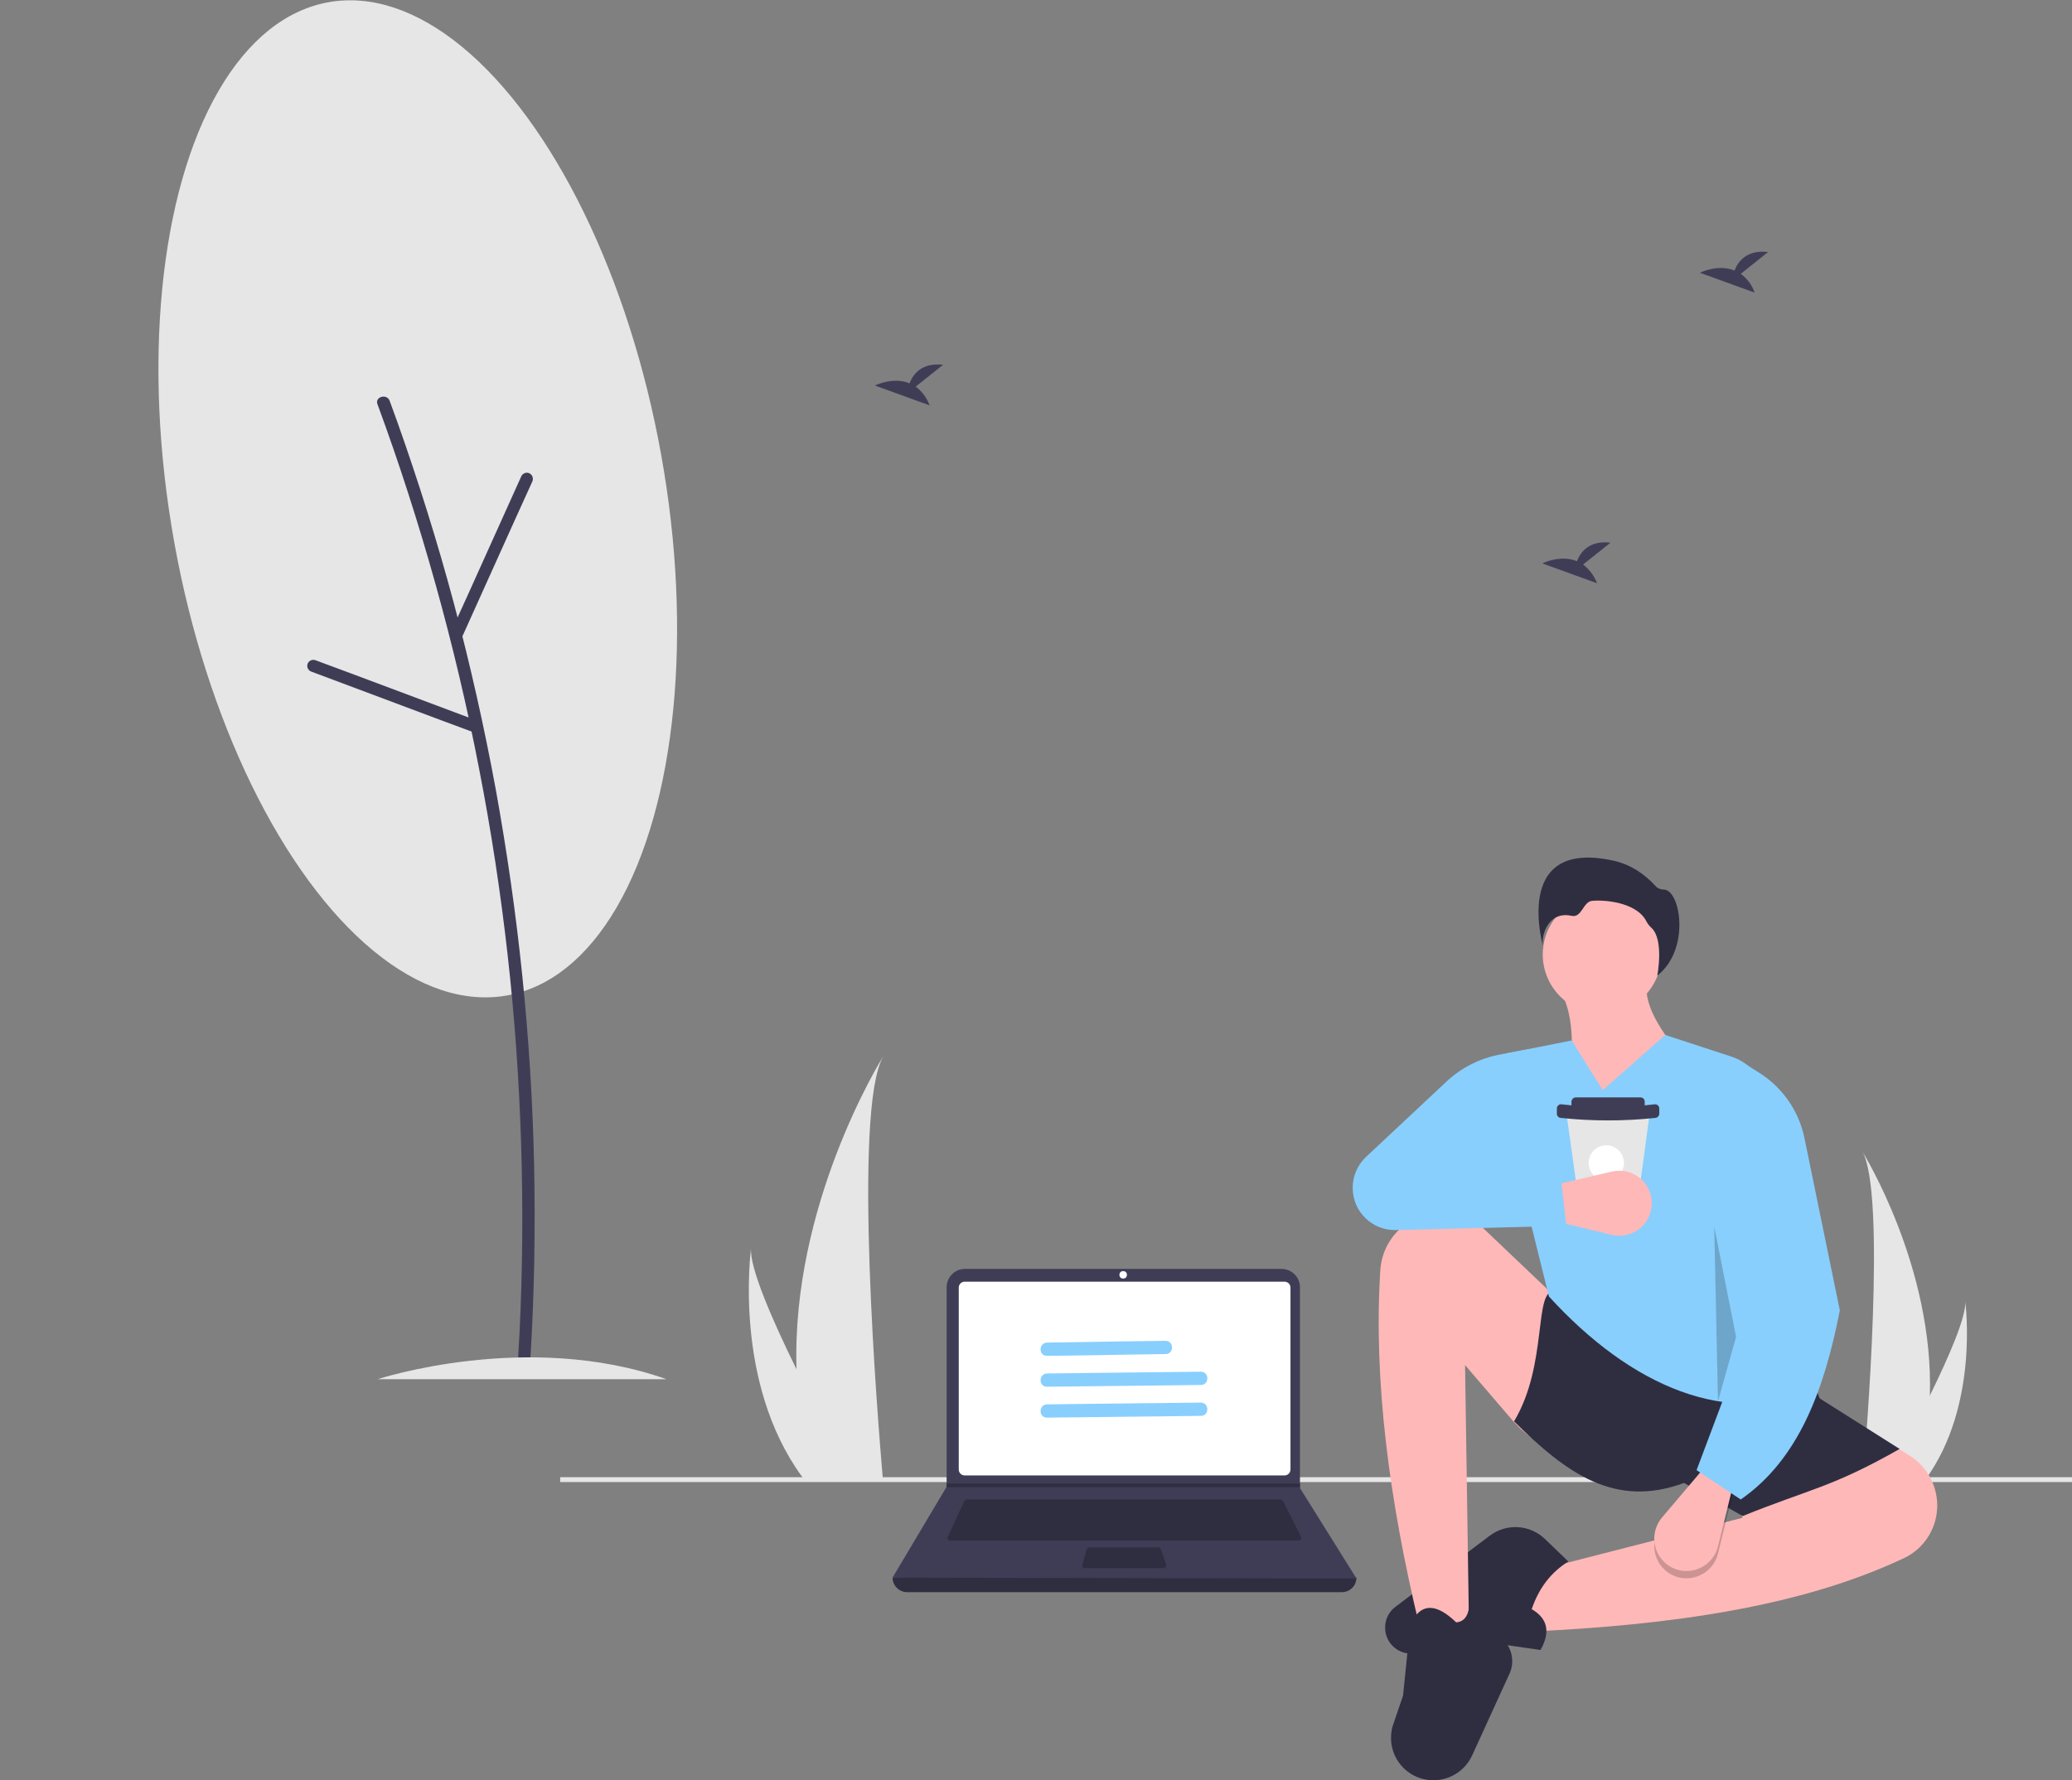 <?xml version="1.0" encoding="utf-8"?>
<!-- Generator: Adobe Illustrator 25.2.3, SVG Export Plug-In . SVG Version: 6.00 Build 0)  -->
<svg version="1.1" id="a379d9a4-f6fe-40d1-beba-a0916853bd02"
	 xmlns="http://www.w3.org/2000/svg" xmlns:xlink="http://www.w3.org/1999/xlink" x="0px" y="0px" viewBox="0 0 938.8 806.7"
	 style="enable-background:new 0 0 938.8 806.7;" xml:space="preserve">
<rect x="0" y="0" width="938.8" height="806.7" fill="#808080" stroke="none"/>
<style type="text/css">
	.st0{fill:#E6E6E6;}
	.st1{fill:#FFB8B8;}
	.st2{fill:#2F2E41;}
	.st3{fill:#88CFFD;}
	.st4{opacity:0.2;enable-background:new    ;}
	.st5{fill:#3F3D56;}
	.st6{fill:#FFFFFF;}
</style>
<path class="st0" d="M874.4,632.4c-0.3,12.8-2.5,25.5-6.4,37.8c-0.1,0.3-0.2,0.6-0.3,0.8h-23.8c0-0.3,0.1-0.5,0.1-0.8
	c1.6-18.3,10.7-129.4-0.2-148.4C844.7,523.3,876.2,574.4,874.4,632.4z"/>
<path class="st0" d="M872.6,670.2c-0.2,0.3-0.4,0.6-0.6,0.8h-17.9c0.1-0.2,0.3-0.5,0.5-0.8c3-5.3,11.7-21.3,19.8-37.8
	c8.7-17.7,16.7-36.2,16-42.8C890.6,591.1,896.6,636.9,872.6,670.2z"/>
<rect x="253.8" y="669.4" class="st0" width="685" height="2.2"/>
<path class="st1" d="M692.2,739.4l3.3-27.5l94-24.1l-10.8-32.4c7.5-21.6,20.8-32.2,44.9-21.6l41.6,25.8c8.2,5.1,13,14.3,12.5,24l0,0
	c-0.5,9.7-6.3,18.4-15.1,22.5C816.1,728.1,756.8,736.5,692.2,739.4z"/>
<path class="st2" d="M698,747.7l-29.1-4.2l-27.2,5.6c-6.4,1.3-12.6-2.8-13.9-9.2c-0.1-0.6-0.2-1.2-0.2-1.9l0,0
	c-0.2-3.9,1.6-7.6,4.7-9.9l42.7-32.2c7.6-5.7,18.1-5.1,25,1.5l10.6,10.2c-7.6,4.7-13.3,11.8-16.6,21.6
	C701.2,733.4,702.6,739.5,698,747.7z"/>
<circle class="st1" cx="725.9" cy="432.5" r="26.9"/>
<path class="st1" d="M767.9,485.6L707.6,511c4.9-24.6,7.3-47,0-60.7l38.7-4.6C744.4,456.2,754.2,470.3,767.9,485.6z"/>
<path class="st1" d="M665.6,738.5l-22.5-1.7c-13.8-57.4-20.8-111.6-17.7-161.1c0.9-15,13.5-26.6,28.6-26.3l0,0
	c7,0.2,13.6,2.9,18.6,7.7l29,27.6c13,12.2,23,27.2,29.4,43.8c8.2,21.5,5.3,33.6-14.4,31.6c-12.3-1.4-23.6-7.4-31.6-16.8l-21.2-24.7
	L665.6,738.5z"/>
<path class="st2" d="M648.2,806.7L648.2,806.7c-10.6-0.7-18.6-9.8-17.9-20.4c0.1-1.7,0.4-3.4,1-5l4.4-12.9L639,736
	c5.1-10.5,12.4-8.9,20.8-0.8c5.3-0.5,6.5-5.9,5.8-13.3l16.9,22.7c2.9,4,3.5,9.2,1.5,13.7l-17,37.2
	C663.6,802.8,656.2,807.2,648.2,806.7z"/>
<path class="st2" d="M860.7,656.6c-30.8,17.5-40.4,18-71.1,30.4l-26.6-15c-31.3,11.6-53.2-4.3-77-27.9c15.5-25.9,8.7-59.5,18.3-59.1
	l115.2,36.2l5,12.5L860.7,656.6z"/>
<path class="st3" d="M823.7,629.5c-40.7,17.6-84.5-1-121.9-42l-24.8-100c-1.2-4.5,1.5-9,5.9-10.2c0.2,0,0.3-0.1,0.5-0.1l28.7-5.7
	l14.1,22.5l28.3-25l30,9.8c8.1,2.7,14.1,9.6,15.6,18L823.7,629.5z"/>
<path class="st4" d="M759,714.3L759,714.3c-7.6-2.9-11.4-11.4-8.5-19c0.6-1.6,1.4-3,2.5-4.3l19-22.4l13.3,7.5l-6.9,27.9
	c-1.9,7.9-9.9,12.7-17.8,10.8C760.2,714.7,759.6,714.5,759,714.3z"/>
<path class="st1" d="M759,711L759,711c-7.6-2.9-11.4-11.4-8.5-19c0.6-1.6,1.4-3,2.5-4.3l19-22.4l13.3,7.5l-6.9,27.9
	c-1.9,7.9-9.9,12.7-17.8,10.8C760.2,711.4,759.6,711.2,759,711z"/>
<path class="st3" d="M788.7,679.5l-20-13.3l29.1-77.4l-10.8-109l9.9,6.2c10.7,6.7,18.2,17.5,20.7,29.8l16,78
	C826.6,629.7,815,661.3,788.7,679.5z"/>
<polygon class="st4" points="776.7,555.9 786.6,605.8 778.4,635 "/>
<path class="st2" d="M699.5,430.2c0,0-15.5-50.8,31.9-40.1c7.4,1.7,13.7,5.9,18.8,11.5c0.9,1,2.2,1.5,3.6,1.5
	c7.6,0,12.3,27.1-2.9,39c0,0,3.1-16-2.5-21.5c-1-0.9-1.9-2-2.5-3.2c-3.7-7.4-16-9.8-24.4-9.2c-4.3,0.3-4.7,7.9-9.5,6.8
	C701,412.6,697.5,425.2,699.5,430.2z"/>
<path class="st0" d="M747.3,505.6l-0.3,2.3l-1.9,14.2l-3.2,23.2l-0.8,5.8c-0.1,0.9-0.9,1.6-1.8,1.6H718c-0.9,0-1.7-0.7-1.8-1.6
	l-0.8-5.8l-3.2-23.2l-2-14.2l-0.3-2.3c-0.1-1,0.6-1.9,1.6-2.1c0.1,0,0.2,0,0.3,0h33.7c1,0,1.9,0.8,1.9,1.9
	C747.3,505.4,747.3,505.5,747.3,505.6z"/>
<path class="st5" d="M713.9,497.3h29.4c1,0,1.9,0.8,1.9,1.9l0,0v2.4c0,1-0.8,1.9-1.9,1.9l0,0h-29.4c-1,0-1.9-0.8-1.9-1.9l0,0v-2.4
	C712.1,498.2,712.9,497.3,713.9,497.3L713.9,497.3z"/>
<path class="st5" d="M749.9,506.6c-14.1,1.5-28.4,1.5-42.6,0c-1,0-1.9-0.8-1.9-1.9l0,0l0,0v-2.4c0-1,0.8-1.9,1.9-1.9
	c14.1,1.7,28.4,1.7,42.6,0c1,0,1.9,0.8,1.9,1.9v2.4C751.8,505.7,750.9,506.6,749.9,506.6z"/>
<circle class="st6" cx="727.8" cy="527" r="8"/>
<path class="st1" d="M748.3,543.8L748.3,543.8c0.8,8.1-5,15.3-13.1,16.1c-1.7,0.2-3.3,0.1-4.9-0.3l-28.6-6.9l0.7-15.3l28-6.5
	c7.9-1.8,15.8,3.1,17.6,11C748.2,542.6,748.3,543.2,748.3,543.8z"/>
<path class="st3" d="M709.7,555.5l-77.2,1.9c-10.6,0.3-19.4-8.1-19.6-18.7c0-1.1,0-2.1,0.2-3.2l0,0c0.6-4.3,2.7-8.3,5.9-11.3
	l36.3-34c6.7-6.3,15.1-10.6,24.2-12.3l12.7-2.4l7.5,56.6l-43.3-5l50.7,5.8L709.7,555.5z"/>
<path class="st2" d="M608,721.5H411c-3.6,0-6.6-3-6.6-6.6l0,0l0,0c71.4-8.3,141.5-8.3,210.2,0l0,0
	C614.6,718.5,611.7,721.5,608,721.5L608,721.5z"/>
<path class="st5" d="M614.6,715.3l-210.2-0.4l24.4-41l0.1-0.2v-90.3c0-4.6,3.7-8.4,8.3-8.4c0,0,0,0,0,0h143.4c4.6,0,8.4,3.7,8.4,8.3
	c0,0,0,0,0,0v91L614.6,715.3z"/>
<path class="st6" d="M437.1,580.8c-1.5,0-2.7,1.2-2.7,2.7v82.4c0,1.5,1.2,2.7,2.7,2.7H582c1.5,0,2.7-1.2,2.7-2.7v-82.4
	c0-1.5-1.2-2.7-2.7-2.7L437.1,580.8z"/>
<path class="st2" d="M438,679.5c-0.5,0-0.9,0.3-1.1,0.7l-7.5,16.3c-0.3,0.6,0,1.3,0.6,1.5c0.2,0.1,0.3,0.1,0.5,0.1h157.9
	c0.6,0,1.2-0.5,1.2-1.2c0-0.2,0-0.4-0.1-0.5l-8.2-16.3c-0.2-0.4-0.6-0.6-1-0.6H438z"/>
<circle class="st6" cx="508.9" cy="577.7" r="1.7"/>
<path class="st2" d="M493.4,701.3c-0.5,0-1,0.4-1.1,0.9l-1.9,7c-0.2,0.6,0.2,1.3,0.8,1.4c0.1,0,0.2,0,0.3,0h35.8
	c0.6,0,1.2-0.5,1.2-1.2c0-0.1,0-0.3-0.1-0.4l-2.4-7c-0.2-0.5-0.6-0.8-1.1-0.8H493.4z"/>
<polygon class="st2" points="589,672.3 589,673.9 428.8,673.9 428.9,673.7 428.9,672.3 "/>
<path class="st0" d="M360.9,620.5c0.4,16.4,3.2,32.7,8.2,48.4c0.1,0.4,0.2,0.7,0.4,1.1H400c0-0.3-0.1-0.7-0.1-1.1
	c-2-23.4-13.8-165.9,0.3-190.2C398.9,480.7,358.5,546.1,360.9,620.5z"/>
<path class="st0" d="M363.2,668.9c0.3,0.4,0.5,0.7,0.8,1.1h22.9c-0.2-0.3-0.4-0.7-0.6-1.1c-3.8-6.8-15-27.2-25.4-48.4
	c-11.2-22.7-21.4-46.4-20.6-54.9C340.1,567.5,332.3,626.3,363.2,668.9z"/>
<path class="st5" d="M414.9,175.2l12.4-9.9c-9.6-1.1-13.6,4.2-15.2,8.4c-7.5-3.1-15.7,1-15.7,1l24.8,9
	C419.9,180.2,417.7,177.3,414.9,175.2z"/>
<path class="st5" d="M788.7,124.1l12.4-9.9c-9.6-1.1-13.6,4.2-15.2,8.4c-7.5-3.1-15.7,1-15.7,1l24.8,9
	C793.8,129.1,791.6,126.2,788.7,124.1z"/>
<path class="st5" d="M717.3,255.8l12.4-9.9c-9.6-1.1-13.6,4.2-15.2,8.4c-7.5-3.1-15.7,1-15.7,1l24.8,9
	C722.3,260.9,720.1,258,717.3,255.8z"/>
<ellipse transform="matrix(0.984 -0.177 0.177 0.984 -37.087 37.191)" class="st0" cx="189.4" cy="226" rx="112.1" ry="228.7"/>
<path class="st5" d="M171,183.1c9.9,26.8,18.6,54,26.3,81.5C205,292.2,211.6,320,217,348c5.5,28.1,9.8,56.3,13,84.7
	c3.2,28.4,5.2,56.9,6.1,85.4c0.9,28.5,0.7,57.1-0.7,85.7c-0.2,3.5-0.4,7-0.6,10.5c-0.2,3.6,5.4,3.6,5.6,0
	c1.7-28.6,2.2-57.3,1.6-86.1c-0.6-28.6-2.4-57.1-5.3-85.5c-2.9-28.5-7-56.9-12.1-85.1c-5.2-28.2-11.5-56.2-18.9-84
	c-7.4-27.7-16-55.1-25.6-82.2c-1.2-3.3-2.4-6.6-3.6-9.9C175.2,178.3,169.8,179.8,171,183.1L171,183.1z"/>
<path class="st5" d="M209.4,288.6l24.7-54.8l7-15.4c0.7-1.3,0.3-3-1-3.8c-1.3-0.8-3-0.3-3.8,1l-24.7,54.8l-7,15.4
	c-0.7,1.3-0.3,3,1,3.8C206.9,290.4,208.6,289.9,209.4,288.6L209.4,288.6z"/>
<path class="st5" d="M214.9,326.1L158.6,305l-15.9-5.9c-1.5-0.4-3,0.5-3.4,1.9c-0.4,1.5,0.5,3,1.9,3.4l56.3,21.1l15.9,5.9
	c1.5,0.4,3-0.5,3.4-1.9C217.2,328,216.3,326.5,214.9,326.1L214.9,326.1z"/>
<path class="st0" d="M171.1,625c0,0,67.8-22.3,130.9,0"/>
<path class="st3" d="M474.4,614.4c13.4-0.1,26.9-0.4,40.3-0.6c4.5-0.1,9-0.1,13.4-0.2c3.9,0,3.9-6,0-6c-13.4,0.1-26.9,0.4-40.3,0.6
	c-4.5,0.1-9,0.1-13.4,0.2C470.5,608.5,470.5,614.5,474.4,614.4z"/>
<path class="st3" d="M474.4,628.4l54.3-0.6l15.4-0.2c3.9,0,3.9-6,0-6l-54.3,0.6l-15.4,0.2C470.5,622.5,470.5,628.5,474.4,628.4z"/>
<path class="st3" d="M474.4,642.4l54.3-0.6l15.4-0.2c3.9,0,3.9-6,0-6l-54.3,0.6l-15.4,0.2C470.5,636.5,470.5,642.5,474.4,642.4z"/>
</svg>
